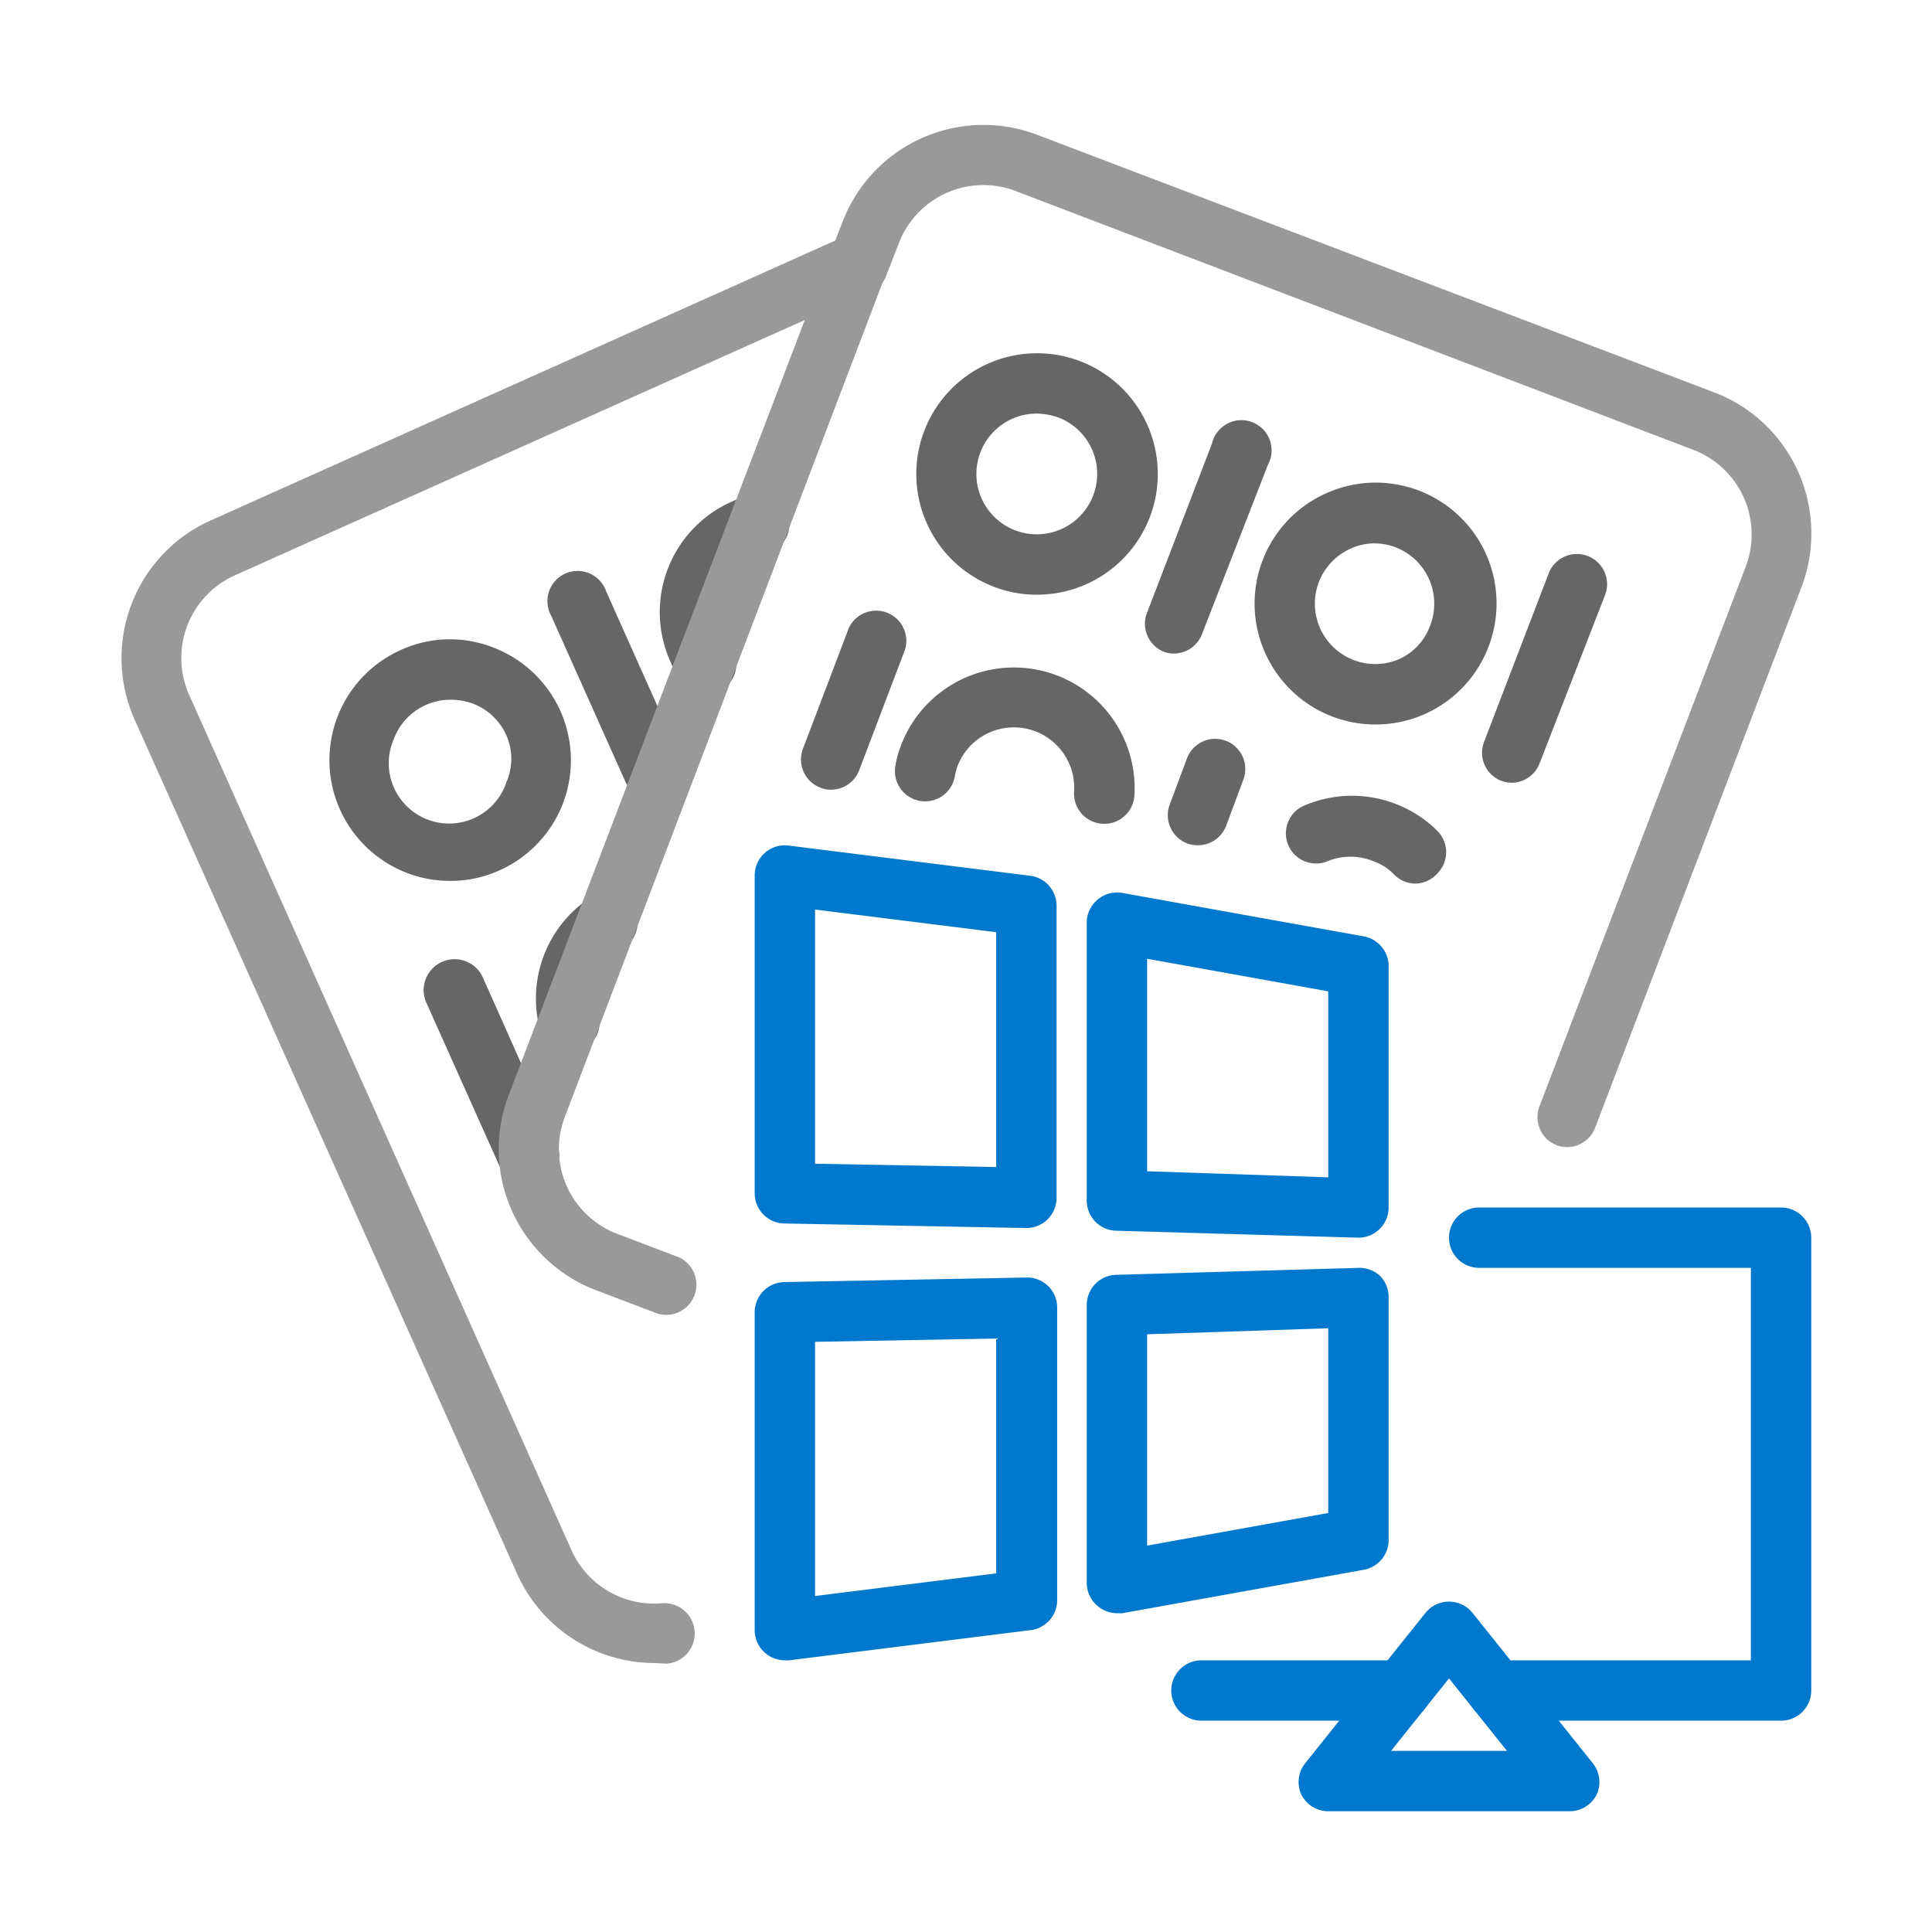 <svg xmlns="http://www.w3.org/2000/svg" xmlns:svgjs="http://svgjs.com/svgjs" xmlns:xlink="http://www.w3.org/1999/xlink" width="288" height="288"><svg xmlns="http://www.w3.org/2000/svg" width="288" height="288" viewBox="0 0 64 64"><g class="color000 svgShape" data-name="outline color"><path fill="none" stroke="#666" stroke-linecap="round" stroke-linejoin="round" stroke-width="2" d="M23.39 22a2.37 2.37 0 01-.26-.47 3 3 0 011.52-4 3 3 0 01.5-.17M20.12 30.56h0a3 3 0 00-1.26 3.31" class="colorStroke666 svgStroke"/><path fill="#0078cd" d="M46.4 57H39.8a1 1 0 010-2h6.6a1 1 0 110 2zM59 57H49.6a1 1 0 110-2H58V42H49a1 1 0 010-2H59a1 1 0 011 1V56A1 1 0 0159 57z" class="colorf57c00 svgShape"/><path fill="#0078cd" d="M52 60H44a1 1 0 01-.9-.57 1 1 0 01.12-1l4-5a1 1 0 011.56 0l4 5a1 1 0 01.12 1A1 1 0 0152 60zm-5.92-2h3.84L48 55.6zM34 40.68h0l-8-.15a1 1 0 01-1-1V29a1 1 0 01.34-.75 1 1 0 01.78-.24l8 1A1 1 0 0135 30v9.68a1 1 0 01-1 1zm-7-2.13l6 .11V30.88l-6-.75zM26 55a1 1 0 01-.66-.25A1 1 0 0125 54V43.47a1 1 0 011-1l8-.15a1 1 0 01.72.28 1 1 0 01.3.72V53a1 1 0 01-.88 1l-8 1zm8-2h0zm-7-8.55v8.42l6-.75V44.34zM45 41h0l-8-.23a1 1 0 01-1-1V30.56a1 1 0 01.36-.76 1 1 0 01.82-.22l8 1.44A1 1 0 0146 32v8a1 1 0 01-1 1zm-7-2.2L44 39V32.84l-6-1.08zM37 53.44a1 1 0 01-.64-.24 1 1 0 01-.36-.76V43.23a1 1 0 011-1L45 42a1 1 0 01.73.28A1 1 0 0146 43v8a1 1 0 01-.82 1l-8 1.44zm1-9.24v7l6-1.08V44zM45 51h0z" class="colorf57c00 svgShape"/><path fill="#666" d="M14.92 29.18a3.93 3.93 0 01-1.43-.26 4 4 0 01-.21-7.39 3.92 3.92 0 013.06-.08 4 4 0 012.31 5.16 4 4 0 01-2.1 2.22A3.89 3.89 0 0114.92 29.18zm0-6a2 2 0 00-1.87 1.29 2 2 0 103.73 1.43 1.94 1.94 0 000-1.53h0a2 2 0 00-1.11-1.06A2.17 2.17 0 0014.92 23.18zM21.62 26.47a1 1 0 01-.91-.59L18.26 20.4a1 1 0 111.82-.81l2.45 5.48a1 1 0 01-.5 1.32A1 1 0 0121.62 26.47zM17.48 39.28a1 1 0 01-.91-.6l-2.45-5.47A1 1 0 1116 32.39l2.44 5.48a1 1 0 01-.5 1.32A1 1 0 0117.48 39.28z" class="color666 svgShape"/><path fill="#999" d="M21.66,55.09a5,5,0,0,1-4.55-3L4.46,23.84A5,5,0,0,1,7,17.23L28,7.82a1,1,0,0,1,1.34,1.27L18.71,37a3,3,0,0,0,1.73,3.87l1.92.73a1,1,0,1,1-.72,1.86l-1.92-.73a5,5,0,0,1-2.87-6.45l9.81-25.68L7.8,19.05a3,3,0,0,0-1.52,4l12.65,28.3a3,3,0,0,0,3,1.76,1,1,0,1,1,.16,2Z" class="color999 svgShape"/><path fill="#999" d="M51.91,38a.92.92,0,0,1-.36-.07A1,1,0,0,1,51,36.64l6.83-17.87a3,3,0,0,0-1.74-3.87L33.65,6.33a3,3,0,0,0-3.88,1.74l-.39,1a1,1,0,1,1-1.86-.72l.39-1a5,5,0,0,1,6.46-2.88L56.79,13a5,5,0,0,1,2.89,6.44L52.84,37.36A1,1,0,0,1,51.91,38Z" class="color999 svgShape"/><path fill="#666" d="M34.35 19.7a3.92 3.92 0 01-1.42-.26 4 4 0 115.16-2.31h0A4 4 0 0134.35 19.7zm0-6a2 2 0 101.86 2.72h0a2 2 0 00-1.15-2.59A2.27 2.27 0 0034.36 13.7zm2.8 3.07h0zM38.89 21.65a.92.92 0 01-.36-.07A1 1 0 0138 20.29l2.15-5.6A1 1 0 1142 15.4L39.82 21A1 1 0 0138.89 21.65zM45.56 24a4 4 0 01-3.65-2.37 4 4 0 012-5.28A4 4 0 0147 16.25a4 4 0 012.31 5.17h0A4 4 0 0145.56 24zm0-6a1.9 1.9 0 00-.81.17 2 2 0 00-1.06 1.11 2 2 0 002.69 2.54 1.94 1.94 0 001-1.11 2 2 0 00-1.15-2.58A2 2 0 0045.56 18zm2.8 3.07h0zM50.1 25.93a1.13 1.13 0 01-.36-.06 1 1 0 01-.58-1.29L51.3 19a1 1 0 011.3-.58 1 1 0 01.57 1.29L51 25.29A1 1 0 0150.1 25.93zM46.9 29.27a1 1 0 01-.71-.29 1.7 1.7 0 00-.67-.44 2 2 0 00-1.57 0 1 1 0 01-.82-1.82 4 4 0 013.1-.09 3.94 3.94 0 011.38.89 1 1 0 010 1.42A1 1 0 0146.9 29.27zM39.68 28a1 1 0 01-.35-.06 1 1 0 01-.58-1.29l.57-1.53a1 1 0 011.29-.58 1 1 0 01.58 1.28l-.57 1.53A1 1 0 0139.68 28zM36.58 27.29h0a1 1 0 01-1-1.05 2 2 0 00-3.87-.84 2.13 2.13 0 00-.08.32 1 1 0 01-1.16.81 1 1 0 01-.81-1.15 3.16 3.16 0 01.18-.67 4 4 0 017.74 1.63A1 1 0 0136.58 27.29zM27.53 26.16a.92.92 0 01-.36-.07 1 1 0 01-.57-1.29l1.52-4a1 1 0 011.86.72l-1.52 4A1 1 0 0127.53 26.16z" class="color666 svgShape"/></g></svg></svg>